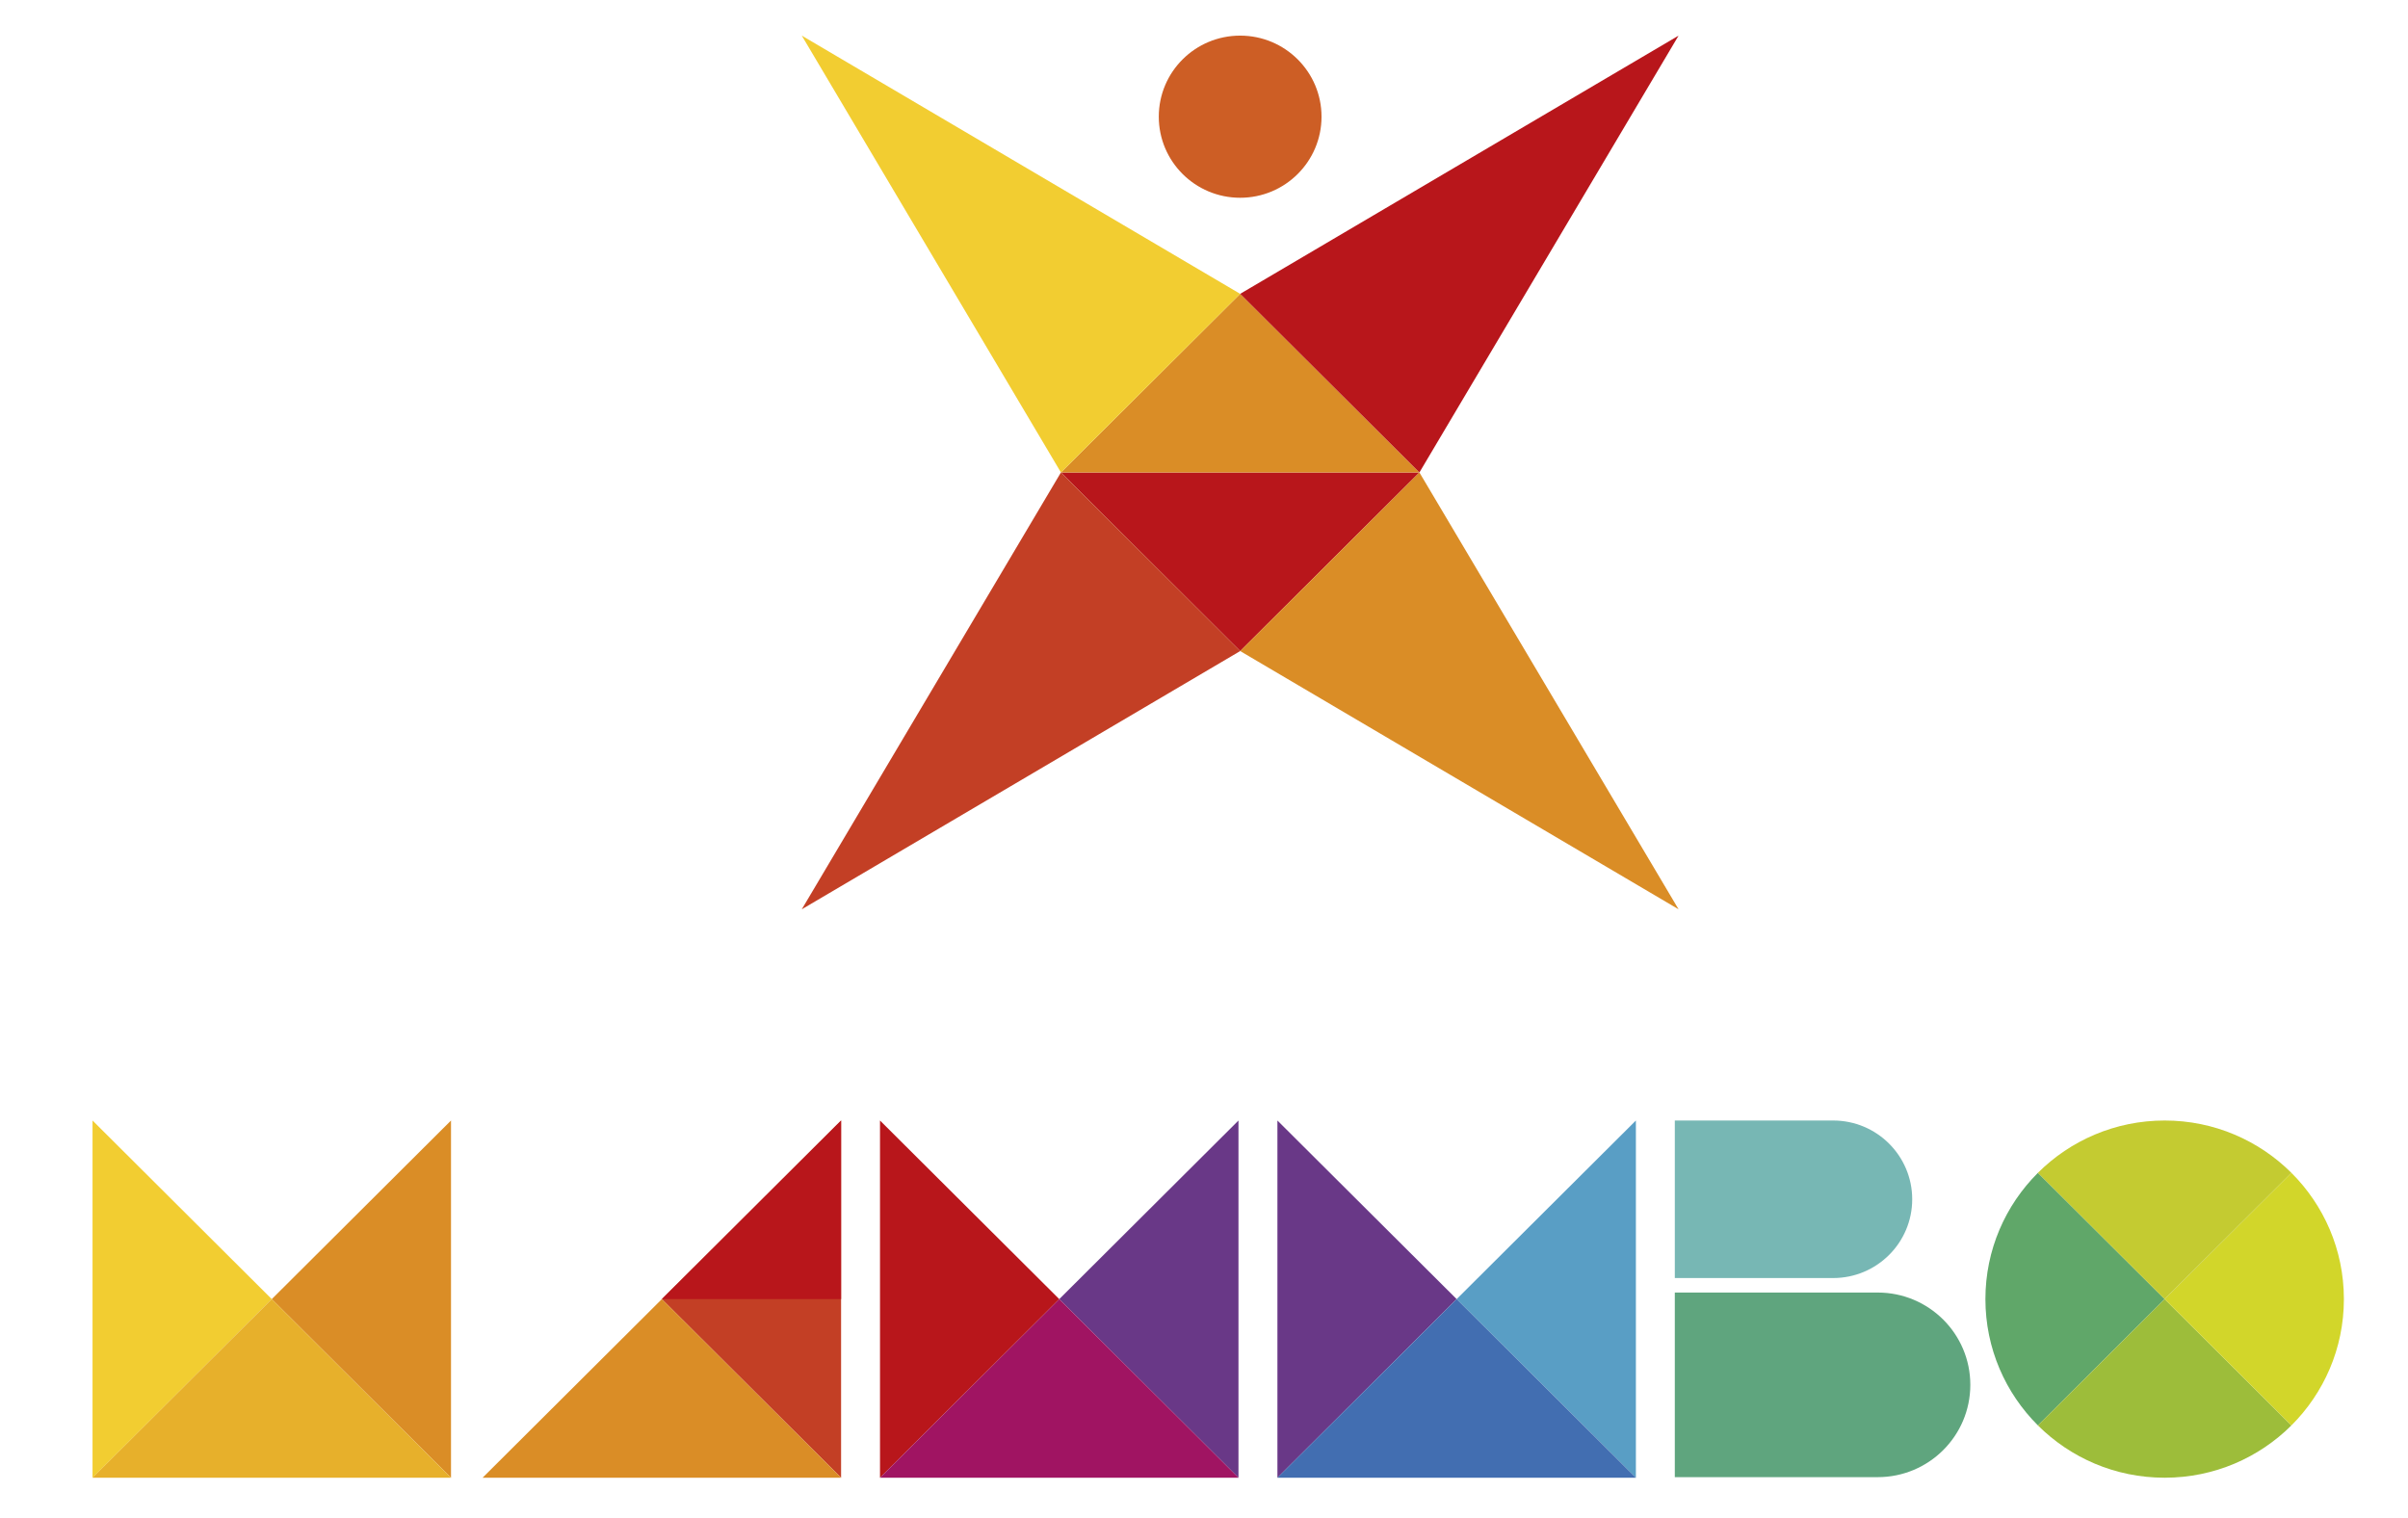 <?xml version="1.0" encoding="utf-8"?>
<!-- Generator: Adobe Illustrator 17.0.0, SVG Export Plug-In . SVG Version: 6.00 Build 0)  -->
<!DOCTYPE svg PUBLIC "-//W3C//DTD SVG 1.1//EN" "http://www.w3.org/Graphics/SVG/1.1/DTD/svg11.dtd">
<svg version="1.1" id="Capa_1" xmlns="http://www.w3.org/2000/svg" xmlns:xlink="http://www.w3.org/1999/xlink" x="0px" y="0px"
	 width="640px" height="403.554px" viewBox="0 0 640 403.554" enable-background="new 0 0 640 403.554" xml:space="preserve">
<polygon fill="#F2CD31" points="24.593,297.811 24.593,392.753 72.231,345.279 "/>
<polygon fill="#DA8D26" points="119.869,297.811 119.869,392.753 72.231,345.279 "/>
<polygon fill="#E7B02B" points="119.869,392.748 24.588,392.748 72.226,345.279 "/>
<polygon fill="#C33F25" points="223.545,297.811 223.545,392.753 175.907,345.279 "/>
<polygon fill="#DA8D26" points="223.545,392.748 128.264,392.748 175.907,345.279 "/>
<polygon fill="#B8161B" points="233.888,297.811 233.888,392.753 281.531,345.279 "/>
<polygon fill="#693887" points="329.164,297.811 329.164,392.753 281.531,345.279 "/>
<polygon fill="#A01462" points="329.164,392.748 233.888,392.748 281.531,345.279 "/>
<polygon fill="#693887" points="339.513,297.811 339.513,392.753 387.151,345.279 "/>
<polygon fill="#599EC5" points="434.789,297.811 434.789,392.753 387.151,345.279 "/>
<polygon fill="#426EB1" points="434.789,392.748 339.508,392.748 387.151,345.279 "/>
<path fill="#60A769" d="M541.639,311.716c-8.62,8.59-13.954,20.454-13.954,33.564c0,13.114,5.334,24.979,13.954,33.568
	l33.689-33.568L541.639,311.716z"/>
<path fill="#9DBD3A" d="M609.011,378.848l-33.689-33.568l-33.684,33.568c8.611,8.581,20.504,13.895,33.646,13.9h0.075
	C588.502,392.743,600.395,387.429,609.011,378.848z"/>
<path fill="#D2D62A" d="M622.96,345.209c-0.019-13.077-5.343-24.918-13.949-33.494l-33.684,33.564l33.684,33.573
	c8.606-8.58,13.931-20.417,13.949-33.498V345.209z"/>
<path fill="#C4CB31" d="M541.634,311.716l33.689,33.564l33.689-33.564c-8.625-8.59-20.532-13.905-33.684-13.905
	C562.171,297.811,550.255,303.126,541.634,311.716z"/>
<path fill="#77B7B4" d="M487.221,297.811h-42.088v41.868h42.088c11.602,0,21.007-9.376,21.007-20.932
	C508.228,307.191,498.823,297.811,487.221,297.811z"/>
<path fill="#5FA57E" d="M499.062,343.534h-53.93v49.064h53.93c13.597,0,24.612-10.985,24.612-24.534
	C523.675,354.52,512.66,343.534,499.062,343.534z"/>
<polygon fill="#B8161B" points="223.545,297.811 175.907,345.279 223.545,345.279 "/>
<polygon fill="#B8161B" points="281.977,125.569 377.258,125.569 329.615,173.04 "/>
<polygon fill="#DA8D26" points="377.253,125.569 281.977,125.569 329.615,78.098 "/>
<polygon fill="#B8161B" points="446.133,9.468 377.253,125.569 329.615,78.098 "/>
<polygon fill="#F2CD31" points="213.098,9.468 281.977,125.569 329.615,78.098 "/>
<polygon fill="#C33F25" points="213.098,241.673 281.977,125.569 329.615,173.04 "/>
<polygon fill="#DA8D26" points="446.133,241.673 377.253,125.569 329.615,173.04 "/>
<ellipse fill="#CD5E25" cx="329.61" cy="31.015" rx="21.626" ry="21.547"/>
</svg>
